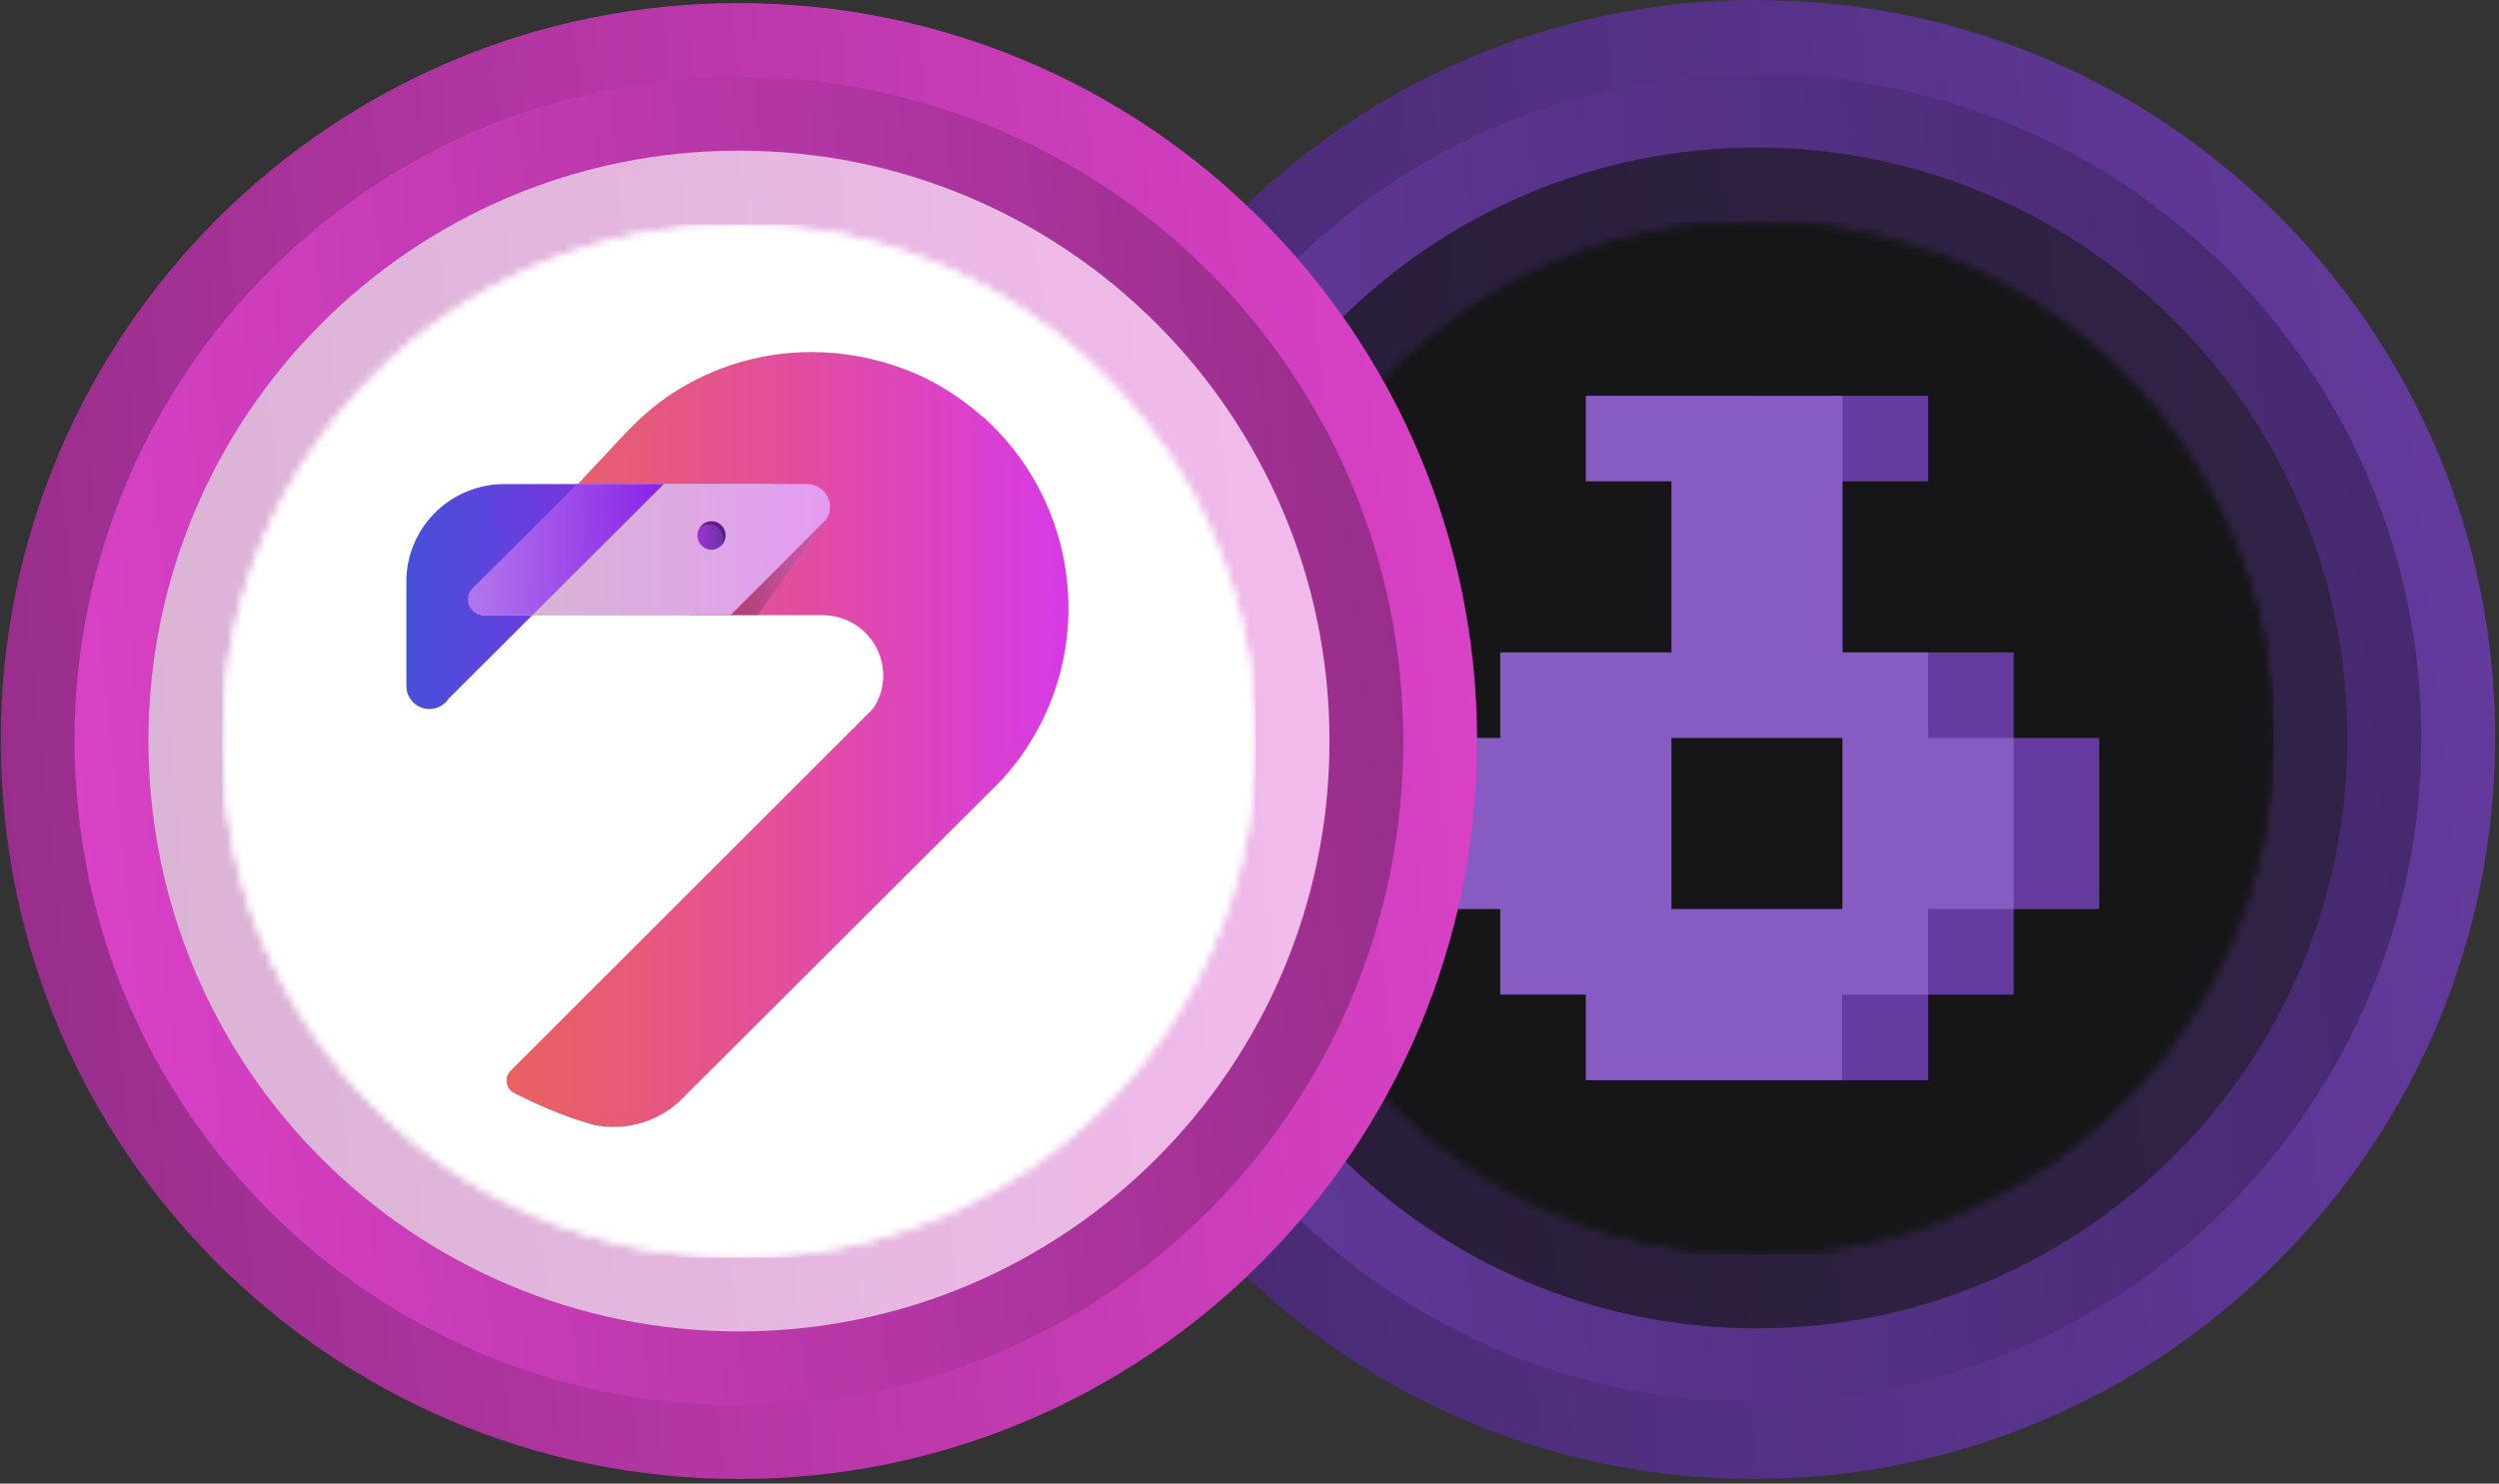 <svg width="325" height="193" viewBox="0 0 325 193" fill="none" xmlns="http://www.w3.org/2000/svg">
<rect x="0" y="0" width="325" height="193" fill="#333333" stroke="none"/>
<g clip-path="url(#clip0_44_76)">
<path d="M324.1 96.4C324.1 43.38 281.12 0.4 228.099 0.4C175.08 0.4 132.1 43.38 132.1 96.4C132.1 149.417 175.08 192.4 228.099 192.4C281.12 192.4 324.1 149.417 324.1 96.4Z" fill="url(#paint0_linear_44_76)"/>
<path d="M141.7 96.4C141.7 144.118 180.384 182.8 228.102 182.8C275.82 182.8 314.5 144.118 314.5 96.4C314.5 48.681 275.82 10 228.102 10C180.384 10 141.7 48.681 141.7 96.4Z" fill="url(#paint1_linear_44_76)"/>
<path d="M304.9 96.4C304.9 53.984 270.516 19.6 228.099 19.6C185.684 19.6 151.3 53.984 151.3 96.4C151.3 138.814 185.684 173.2 228.099 173.2C270.516 173.2 304.9 138.814 304.9 96.4Z" fill="url(#paint2_linear_44_76)"/>
<path d="M304.9 96.4C304.9 53.984 270.516 19.6 228.099 19.6C185.684 19.6 151.3 53.984 151.3 96.4C151.3 138.814 185.684 173.2 228.099 173.2C270.516 173.2 304.9 138.814 304.9 96.4Z" fill="white" fill-opacity="0.64"/>
<path d="M324.5 96C324.5 42.98 281.52 0 228.498 0C175.48 0 132.5 42.98 132.5 96C132.5 149.017 175.48 192 228.498 192C281.52 192 324.5 149.017 324.5 96Z" fill="url(#paint3_linear_44_76)"/>
<path d="M142.101 96C142.101 143.719 180.784 182.4 228.502 182.4C276.22 182.4 314.901 143.719 314.901 96C314.901 48.282 276.22 9.6 228.502 9.6C180.784 9.6 142.101 48.282 142.101 96V96Z" fill="url(#paint4_linear_44_76)"/>
<path d="M305.3 96C305.3 53.584 270.916 19.2 228.499 19.2C186.084 19.2 151.7 53.584 151.7 96C151.7 138.413 186.084 172.8 228.499 172.8C270.916 172.8 305.3 138.413 305.3 96Z" fill="url(#paint5_linear_44_76)"/>
<path d="M305.3 96C305.3 53.584 270.916 19.2 228.499 19.2C186.084 19.2 151.7 53.584 151.7 96C151.7 138.413 186.084 172.8 228.499 172.8C270.916 172.8 305.3 138.413 305.3 96Z" fill="#161618" fill-opacity="0.64"/>
<mask id="mask0_44_76" style="mask-type:alpha" maskUnits="userSpaceOnUse" x="161" y="28" width="135" height="136">
<path d="M295.7 96C295.7 58.888 265.612 28.8 228.499 28.8C191.388 28.8 161.3 58.888 161.3 96C161.3 133.112 191.388 163.2 228.499 163.2C265.612 163.2 295.7 133.112 295.7 96Z" fill="url(#paint6_linear_44_76)"/>
<path d="M295.7 96C295.7 58.888 265.612 28.8 228.499 28.8C191.388 28.8 161.3 58.888 161.3 96C161.3 133.112 191.388 163.2 228.499 163.2C265.612 163.2 295.7 133.112 295.7 96Z" fill="white"/>
</mask>
<g mask="url(#mask0_44_76)">
<rect width="134.4" height="134.4" transform="translate(161.3 28.8)" fill="#161618"/>
<path d="M250.757 51.485H228.5V62.614H250.757V51.485Z" fill="#643B9F"/>
<path d="M261.886 96V84.871H239.629V140.514H250.757V129.386H261.886V118.257H273.015V96H261.886Z" fill="#643B9F"/>
<path fill-rule="evenodd" clip-rule="evenodd" d="M206.243 51.485H239.629V84.871H250.757V96H261.886V118.257H250.757V129.386H239.629V140.514H206.243V129.386H195.114V118.257H183.985V96H195.114V84.871H217.371V62.614H206.243V51.485ZM217.371 118.257H239.629V96H217.371V118.257Z" fill="#865BC2"/>
</g>
<path d="M192.1 96.4C192.1 43.38 149.12 0.4 96.099 0.4C43.08 0.4 0.1 43.38 0.1 96.4C0.1 149.417 43.08 192.4 96.099 192.4C149.12 192.4 192.1 149.417 192.1 96.4Z" fill="url(#paint7_linear_44_76)"/>
<path d="M9.7 96.4C9.7 144.118 48.384 182.8 96.102 182.8C143.82 182.8 182.5 144.118 182.5 96.4C182.5 48.681 143.82 10 96.102 10C48.384 10 9.7 48.681 9.7 96.4Z" fill="url(#paint8_linear_44_76)"/>
<path d="M172.9 96.4C172.9 53.984 138.516 19.6 96.099 19.6C53.684 19.6 19.3 53.984 19.3 96.4C19.3 138.814 53.684 173.2 96.099 173.2C138.516 173.2 172.9 138.814 172.9 96.4Z" fill="url(#paint9_linear_44_76)"/>
<path d="M172.9 96.4C172.9 53.984 138.516 19.6 96.099 19.6C53.684 19.6 19.3 53.984 19.3 96.4C19.3 138.814 53.684 173.2 96.099 173.2C138.516 173.2 172.9 138.814 172.9 96.4Z" fill="white" fill-opacity="0.64"/>
<mask id="mask1_44_76" style="mask-type:alpha" maskUnits="userSpaceOnUse" x="28" y="29" width="136" height="135">
<path d="M163.3 96.4C163.3 59.288 133.212 29.2 96.099 29.2C58.988 29.2 28.9 59.288 28.9 96.4C28.9 133.512 58.988 163.6 96.099 163.6C133.212 163.6 163.3 133.512 163.3 96.4Z" fill="url(#paint10_linear_44_76)"/>
<path d="M163.3 96.4C163.3 59.288 133.212 29.2 96.099 29.2C58.988 29.2 28.9 59.288 28.9 96.4C28.9 133.512 58.988 163.6 96.099 163.6C133.212 163.6 163.3 133.512 163.3 96.4Z" fill="white"/>
</mask>
<g mask="url(#mask1_44_76)">
<path d="M163.3 29.2H28.9V163.6H163.3V29.2Z" fill="white"/>
<path d="M78.281 71.001L77.635 71.645L62.835 86.413L58.372 90.868C58.136 91.213 57.837 91.512 57.491 91.746C56.827 92.181 56.017 92.335 55.24 92.175C54.462 92.015 53.781 91.553 53.344 90.891C53.015 90.399 52.843 89.818 52.851 89.227V75.22C52.972 71.929 54.369 68.814 56.746 66.529C59.123 64.245 62.295 62.969 65.596 62.972H78.281L74.581 66.722L70.294 71.001H78.281Z" fill="url(#paint11_linear_44_76)"/>
<path d="M138.95 79.088V80.025C138.737 87.987 135.65 95.603 130.258 101.475L88.265 143.377C85.939 145.452 82.928 146.599 79.808 146.6C78.962 146.584 78.117 146.505 77.282 146.366L74.816 145.604C72.178 144.69 69.607 143.593 67.122 142.322L66.593 142.029C66.367 141.86 66.184 141.638 66.061 141.383C65.939 141.128 65.879 140.847 65.889 140.564C65.883 140.165 66.006 139.774 66.241 139.451L113.343 92.391C113.572 92.143 113.77 91.867 113.931 91.571C114.224 91.01 114.46 90.421 114.636 89.812C114.723 89.427 114.782 89.035 114.812 88.64C114.864 88.39 114.883 88.134 114.87 87.879C114.87 85.796 114.041 83.798 112.565 82.326C111.089 80.853 109.088 80.025 107 80.025H89.792L101.362 68.48C101.709 68.246 102.008 67.947 102.243 67.601C102.555 67.111 102.718 66.541 102.713 65.96C102.713 65.168 102.398 64.407 101.836 63.847C101.274 63.286 100.512 62.972 99.718 62.972H75.168C75.168 62.972 77.517 60.393 78.457 59.455C80.571 57.17 83.156 54.239 85.975 52.188C91.659 48.017 98.535 45.777 105.591 45.8C109.769 45.806 113.911 46.581 117.807 48.086L119.393 48.731C122.213 50.026 124.842 51.702 127.204 53.712L127.674 54.122H127.733C131.258 57.249 134.08 61.085 136.013 65.378C137.946 69.671 138.947 74.323 138.95 79.029V79.088Z" fill="url(#paint12_linear_44_76)"/>
<path d="M104.945 62.972H75.344L61.542 76.744C61.276 77.018 61.096 77.365 61.027 77.74C60.957 78.115 61 78.503 61.151 78.854C61.302 79.205 61.553 79.504 61.874 79.712C62.194 79.921 62.569 80.03 62.952 80.026H95.019L107.412 67.602C107.767 67.13 107.954 66.552 107.94 65.961C107.94 65.168 107.625 64.408 107.063 63.848C106.501 63.287 105.739 62.972 104.945 62.972ZM92.611 71.528C92.107 71.529 91.623 71.333 91.261 70.983C90.899 70.633 90.689 70.156 90.673 69.653C90.681 69.301 90.782 68.957 90.967 68.657C91.116 68.42 91.317 68.22 91.554 68.071C91.852 67.879 92.198 67.777 92.553 67.778C93.051 67.77 93.532 67.96 93.89 68.306C94.248 68.653 94.454 69.126 94.461 69.624C94.469 70.121 94.279 70.601 93.932 70.958C93.585 71.316 93.11 71.521 92.611 71.528Z" fill="#E35CC7"/>
<path d="M79.162 62.972H75.109L61.483 76.51C61.19 76.797 60.989 77.165 60.907 77.567C60.826 77.969 60.866 78.386 61.024 78.764C61.182 79.142 61.45 79.465 61.794 79.69C62.138 79.915 62.541 80.032 62.952 80.026H69.236L86.327 62.972H79.162Z" fill="#8961D0"/>
<path d="M92.554 71.528C93.592 71.528 94.433 70.688 94.433 69.652C94.433 68.617 93.592 67.777 92.554 67.777C91.516 67.777 90.674 68.617 90.674 69.652C90.674 70.688 91.516 71.528 92.554 71.528Z" fill="#8961D0"/>
<path opacity="0.48" d="M92.554 71.528C93.592 71.528 94.433 70.688 94.433 69.652C94.433 68.617 93.592 67.777 92.554 67.777C91.516 67.777 90.674 68.617 90.674 69.652C90.674 70.688 91.516 71.528 92.554 71.528Z" fill="url(#paint13_linear_44_76)"/>
<path opacity="0.48" d="M94.373 69.652C94.374 69.165 94.184 68.697 93.844 68.346C93.504 67.996 93.041 67.792 92.553 67.777C92.222 67.786 91.899 67.876 91.612 68.04C91.325 68.203 91.084 68.435 90.908 68.715C91.266 68.405 91.727 68.238 92.2 68.246C92.439 68.246 92.676 68.293 92.897 68.384C93.118 68.475 93.319 68.609 93.488 68.778C93.657 68.947 93.791 69.147 93.882 69.367C93.974 69.588 94.021 69.824 94.021 70.062V70.121C94.032 70.431 93.951 70.737 93.786 71C93.973 70.829 94.121 70.62 94.222 70.388C94.323 70.156 94.375 69.905 94.373 69.652Z" fill="#480061"/>
<path opacity="0.75" d="M104.945 62.972H75.344L61.601 76.744C61.338 77.014 61.16 77.356 61.088 77.726C61.016 78.096 61.054 78.479 61.198 78.827C61.342 79.176 61.584 79.475 61.896 79.688C62.207 79.901 62.575 80.019 62.952 80.026H95.019L107.412 67.602C107.768 67.13 107.954 66.552 107.94 65.961C107.94 65.168 107.625 64.408 107.063 63.848C106.501 63.287 105.739 62.972 104.945 62.972ZM92.553 71.528C92.306 71.528 92.061 71.48 91.834 71.386C91.606 71.291 91.398 71.153 91.224 70.979C91.049 70.805 90.911 70.598 90.816 70.371C90.722 70.143 90.673 69.899 90.673 69.653C90.681 69.301 90.783 68.957 90.967 68.657C91.116 68.42 91.317 68.22 91.554 68.071C91.852 67.879 92.198 67.777 92.553 67.778C93.041 67.793 93.504 67.997 93.844 68.347C94.184 68.697 94.374 69.166 94.373 69.653C94.361 70.137 94.167 70.598 93.83 70.945C93.492 71.292 93.037 71.501 92.553 71.528Z" fill="url(#paint14_linear_44_76)"/>
<path d="M79.162 62.972H75.109L61.483 76.51C61.19 76.797 60.989 77.165 60.907 77.567C60.826 77.969 60.866 78.386 61.024 78.764C61.182 79.142 61.45 79.465 61.794 79.69C62.138 79.915 62.541 80.032 62.952 80.026H69.236L86.327 62.972H79.162Z" fill="url(#paint15_linear_44_76)"/>
<path opacity="0.43" d="M98.543 80.026L107.176 67.894L95.019 80.026H98.543Z" fill="url(#paint16_linear_44_76)"/>
</g>
</g>
<defs>
<linearGradient id="paint0_linear_44_76" x1="324.1" y1="0.399" x2="114.447" y2="22.136" gradientUnits="userSpaceOnUse">
<stop stop-color="#643B9F"/>
<stop offset="1" stop-color="#44286C"/>
</linearGradient>
<linearGradient id="paint1_linear_44_76" x1="141.701" y1="182.801" x2="330.388" y2="163.238" gradientUnits="userSpaceOnUse">
<stop stop-color="#643B9F"/>
<stop offset="1" stop-color="#44286C"/>
</linearGradient>
<linearGradient id="paint2_linear_44_76" x1="304.9" y1="19.599" x2="137.178" y2="36.989" gradientUnits="userSpaceOnUse">
<stop stop-color="#643B9F"/>
<stop offset="1" stop-color="#44286C"/>
</linearGradient>
<linearGradient id="paint3_linear_44_76" x1="324.5" y1="-0.001" x2="114.847" y2="21.736" gradientUnits="userSpaceOnUse">
<stop stop-color="#643B9F"/>
<stop offset="1" stop-color="#44286C"/>
</linearGradient>
<linearGradient id="paint4_linear_44_76" x1="142.101" y1="182.401" x2="330.788" y2="162.838" gradientUnits="userSpaceOnUse">
<stop stop-color="#643B9F"/>
<stop offset="1" stop-color="#44286C"/>
</linearGradient>
<linearGradient id="paint5_linear_44_76" x1="305.3" y1="19.199" x2="137.578" y2="36.589" gradientUnits="userSpaceOnUse">
<stop stop-color="#643B9F"/>
<stop offset="1" stop-color="#44286C"/>
</linearGradient>
<linearGradient id="paint6_linear_44_76" x1="169.206" y1="43.624" x2="284.829" y2="147.388" gradientUnits="userSpaceOnUse">
<stop stop-color="#00E599"/>
<stop offset="1" stop-color="#00AF92"/>
</linearGradient>
<linearGradient id="paint7_linear_44_76" x1="192.1" y1="0.399" x2="-17.553" y2="22.136" gradientUnits="userSpaceOnUse">
<stop stop-color="#DC42C9"/>
<stop offset="1" stop-color="#952D88"/>
</linearGradient>
<linearGradient id="paint8_linear_44_76" x1="9.701" y1="182.801" x2="198.388" y2="163.238" gradientUnits="userSpaceOnUse">
<stop stop-color="#DC42C9"/>
<stop offset="1" stop-color="#952D88"/>
</linearGradient>
<linearGradient id="paint9_linear_44_76" x1="172.9" y1="19.599" x2="5.178" y2="36.989" gradientUnits="userSpaceOnUse">
<stop stop-color="#DC42C9"/>
<stop offset="1" stop-color="#952D88"/>
</linearGradient>
<linearGradient id="paint10_linear_44_76" x1="36.806" y1="44.024" x2="152.43" y2="147.788" gradientUnits="userSpaceOnUse">
<stop stop-color="#00E599"/>
<stop offset="1" stop-color="#00AF92"/>
</linearGradient>
<linearGradient id="paint11_linear_44_76" x1="52.851" y1="77.605" x2="78.281" y2="77.605" gradientUnits="userSpaceOnUse">
<stop stop-color="#4750D9"/>
<stop offset="0.41" stop-color="#5C45DC"/>
<stop offset="1" stop-color="#8131E1"/>
</linearGradient>
<linearGradient id="paint12_linear_44_76" x1="65.889" y1="96.2" x2="138.95" y2="96.2" gradientUnits="userSpaceOnUse">
<stop stop-color="#E96161"/>
<stop offset="0.2" stop-color="#E65B76"/>
<stop offset="0.61" stop-color="#DF4AAC"/>
<stop offset="1" stop-color="#D739E6"/>
</linearGradient>
<linearGradient id="paint13_linear_44_76" x1="90.668" y1="69.652" x2="94.386" y2="69.652" gradientUnits="userSpaceOnUse">
<stop stop-color="#B100D3"/>
<stop offset="0.23" stop-color="#9C00C0"/>
<stop offset="0.69" stop-color="#67008E"/>
<stop offset="1" stop-color="#40006A"/>
</linearGradient>
<linearGradient id="paint14_linear_44_76" x1="61.055" y1="71.499" x2="107.94" y2="71.499" gradientUnits="userSpaceOnUse">
<stop stop-color="#D0D7D3"/>
<stop offset="0.52" stop-color="#D9C5E8"/>
<stop offset="1" stop-color="#E3B1FF"/>
</linearGradient>
<linearGradient id="paint15_linear_44_76" x1="60.902" y1="71.499" x2="86.321" y2="71.499" gradientUnits="userSpaceOnUse">
<stop stop-color="#B277EC"/>
<stop offset="0.77" stop-color="#9336E7"/>
<stop offset="1" stop-color="#8921E6"/>
</linearGradient>
<linearGradient id="paint16_linear_44_76" x1="95.001" y1="73.96" x2="107.182" y2="73.96" gradientUnits="userSpaceOnUse">
<stop stop-opacity="0.5"/>
<stop offset="0.1" stop-color="#201322" stop-opacity="0.59"/>
<stop offset="0.25" stop-color="#4A2C4E" stop-opacity="0.72"/>
<stop offset="0.4" stop-color="#6D4173" stop-opacity="0.82"/>
<stop offset="0.55" stop-color="#885190" stop-opacity="0.9"/>
<stop offset="0.7" stop-color="#9B5DA4" stop-opacity="0.95"/>
<stop offset="0.85" stop-color="#A664B0" stop-opacity="0.99"/>
<stop offset="1" stop-color="#AA66B4"/>
</linearGradient>
<clipPath id="clip0_44_76">
<rect width="325" height="193" fill="white"/>
</clipPath>
</defs>
</svg>
